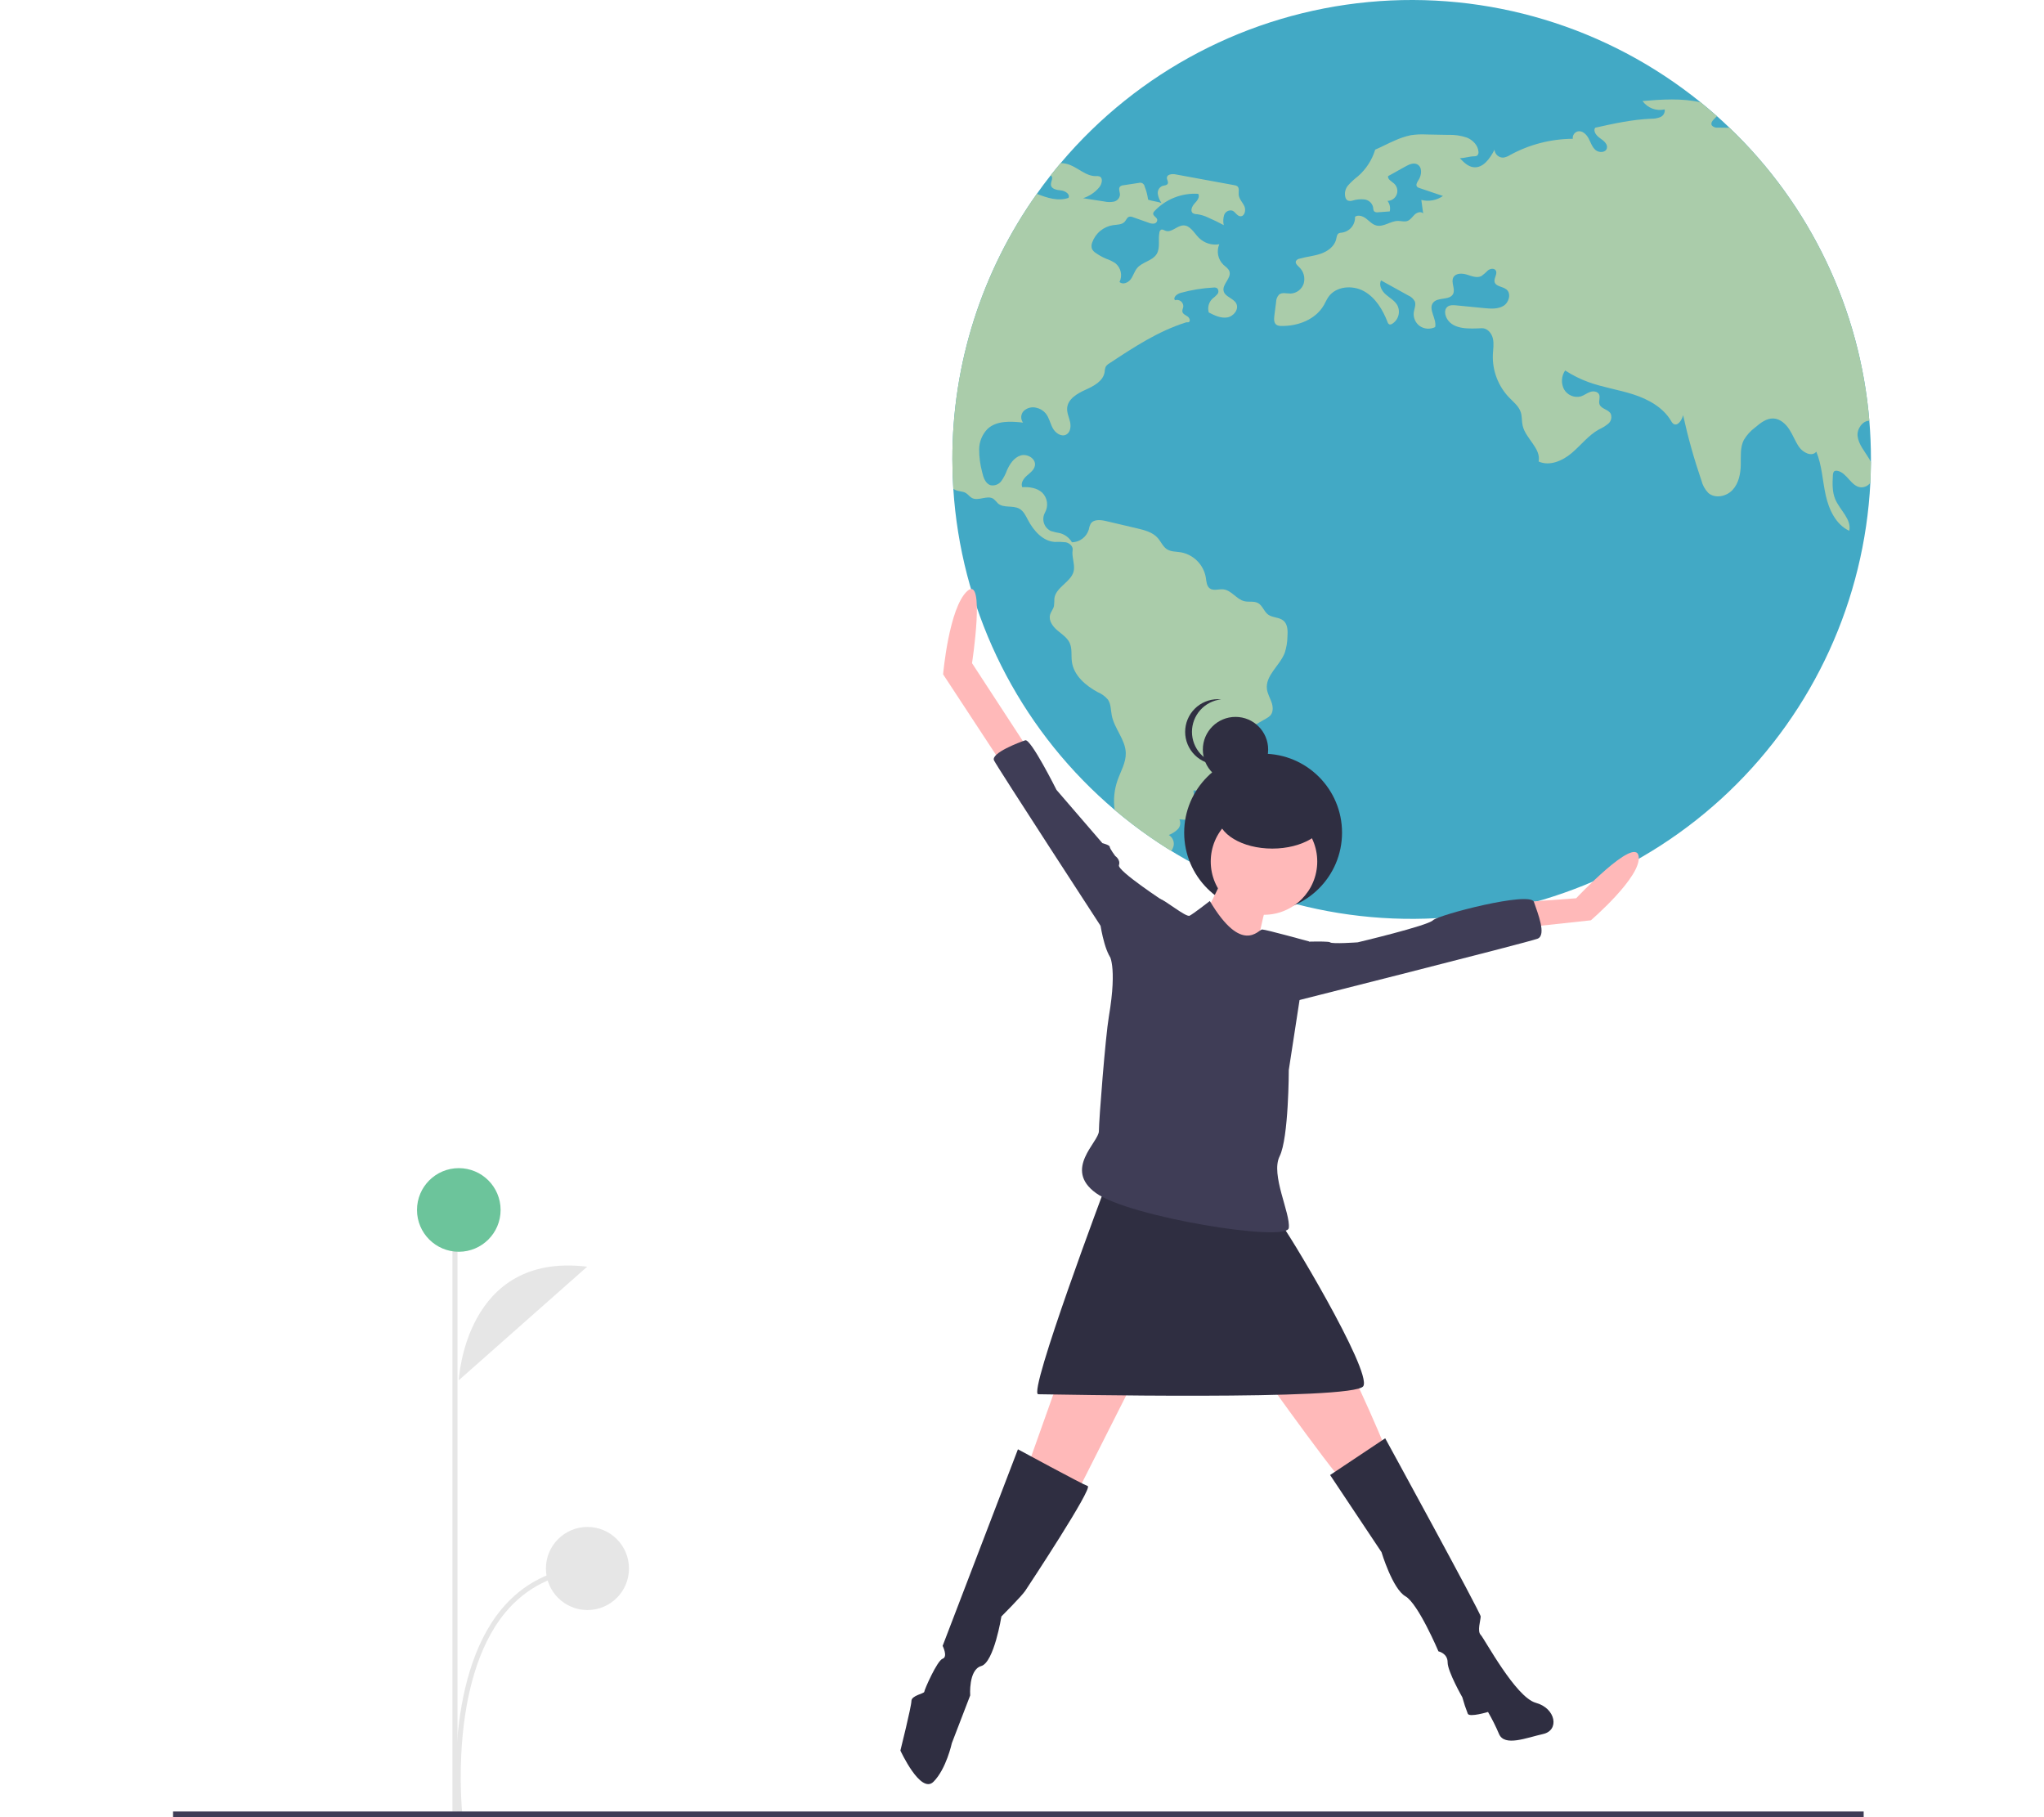 <svg width="900" height="800" viewBox="0 0 1013 1084" fill="none" xmlns="http://www.w3.org/2000/svg">
<g clip-path="url(#clip0)">
<path d="M170.481 823.348C170.481 823.348 174.043 746.712 247.079 755.62L170.481 823.348Z" fill="#E6E6E6"/>
<path d="M169.623 1083.03C169.532 1082.23 160.911 1002.37 195.816 960.11C208.698 944.513 225.959 935.778 247.12 934.15L247.353 937.161C227.043 938.723 210.487 947.09 198.148 962.027C164.06 1003.29 172.533 1081.9 172.621 1082.69L169.623 1083.03Z" fill="#E6E6E6"/>
<path d="M169.71 744.992H166.672V1080.75H169.71V744.992Z" fill="#E6E6E6"/>
<path d="M170.481 746.712C184.254 746.712 195.42 735.545 195.42 721.77C195.42 707.995 184.254 696.828 170.481 696.828C156.707 696.828 145.542 707.995 145.542 721.77C145.542 735.545 156.707 746.712 170.481 746.712Z" fill="#6CC49B"/>
<path d="M247.237 960.439C260.923 960.439 272.018 949.343 272.018 935.655C272.018 921.967 260.923 910.87 247.237 910.87C233.55 910.87 222.455 921.967 222.455 935.655C222.455 949.343 233.55 960.439 247.237 960.439Z" fill="#E6E6E6"/>
<path d="M1013 274.053V275.694C1012.96 279.814 1012.84 283.915 1012.65 287.998C1009.09 357.872 978.952 423.74 928.404 472.104C877.855 520.468 810.726 547.666 740.772 548.124C670.819 548.581 603.339 522.264 552.162 474.565C500.985 426.867 469.986 361.398 465.519 291.578C465.146 285.78 464.96 279.938 464.96 274.053C464.862 217.292 482.476 161.915 515.346 115.643C517.974 111.914 520.708 108.254 523.548 104.662C525.505 102.164 527.518 99.722 529.55 97.298C575.807 42.492 641.7 8.001 713.092 1.226C784.484 -5.55 855.687 15.93 911.426 61.056C914.725 63.722 917.969 66.481 921.138 69.296C923.673 71.552 926.165 73.858 928.613 76.213C976.828 122.338 1006.51 184.511 1012.05 251.01C1012.68 258.617 1013 266.298 1013 274.053Z" fill="#42A9C5"/>
<path d="M523.548 104.662C523.682 104.719 523.808 104.794 523.921 104.886C525.393 106.098 523.548 108.428 523.772 110.348C524.033 112.809 527.313 113.35 529.793 113.592C532.272 113.853 535.404 115.848 534.229 118.048C528.003 120.192 521.702 118.085 515.346 115.643C482.475 161.915 464.862 217.292 464.96 274.053C464.96 279.944 465.146 285.786 465.519 291.578C466.04 291.958 466.611 292.265 467.215 292.491C469.079 293.2 471.242 293.069 472.957 294.076C474.318 294.878 475.231 296.294 476.592 297.04C480.488 299.165 485.894 295.083 489.528 297.618C490.468 298.474 491.358 299.383 492.194 300.34C495.549 303.248 501.067 301.291 504.944 303.472C507.442 304.87 508.729 307.667 510.071 310.202C513.407 316.541 518.813 322.768 525.953 323.271C528.204 323.168 530.461 323.242 532.701 323.495C534.9 323.998 537.063 325.918 536.708 328.137C536.093 331.959 537.976 336.135 537.473 339.957C536.559 346.948 526.661 350.005 525.822 356.996C525.819 358.535 525.732 360.072 525.561 361.601C525.114 363.428 523.734 364.92 523.25 366.747C522.318 370.196 524.797 373.645 527.5 375.956C530.221 378.287 533.465 380.3 534.956 383.544C536.522 386.993 535.758 391.001 536.261 394.749C537.379 402.933 544.444 408.992 551.714 412.907C554.044 413.881 556.113 415.388 557.754 417.307C559.618 420.01 559.431 423.571 560.065 426.796C561.594 434.682 568.23 441.188 568.416 449.224C568.547 454.947 565.378 460.13 563.477 465.518C561.521 471.166 560.939 477.199 561.78 483.117C572.409 492.132 583.707 500.328 595.576 507.632C596.222 506.678 596.695 505.618 596.974 504.5C597.2 503.264 597.044 501.989 596.528 500.844C596.012 499.698 595.16 498.737 594.085 498.087C596.088 497.33 597.911 496.162 599.435 494.657C600.184 493.887 600.678 492.905 600.851 491.845C601.025 490.785 600.869 489.697 600.404 488.728C603.685 489.138 607.581 489.344 609.743 486.827C611.477 484.813 611.365 481.793 610.675 479.239C609.985 476.666 608.83 474.187 608.811 471.521C616.412 471.891 624.031 471.635 631.59 470.756C630.496 467.069 628.009 463.952 624.656 462.069C628.086 461.491 631.199 457.389 632.28 454.089C633.215 450.723 633.266 447.172 632.429 443.78C632.17 442.908 632.131 441.985 632.317 441.095C632.869 439.913 633.838 438.976 635.039 438.466C640.706 435.204 646.372 431.948 652.039 428.697C653.05 428.188 653.97 427.513 654.761 426.703C656.532 424.596 656.271 421.445 655.357 418.854C654.444 416.263 652.99 413.82 652.636 411.098C651.592 402.951 660.316 397.098 663.261 389.417C664.262 386.35 664.802 383.152 664.864 379.927C665.106 376.46 665.125 372.451 662.478 370.233C659.924 368.089 655.954 368.574 653.288 366.579C650.846 364.752 650.007 361.228 647.342 359.755C644.918 358.413 641.898 359.271 639.196 358.637C634.461 357.537 631.478 352.075 626.632 351.571C623.91 351.273 620.816 352.615 618.579 351.031C616.603 349.614 616.528 346.799 616.156 344.412C615.494 340.695 613.71 337.27 611.044 334.597C608.378 331.924 604.958 330.132 601.243 329.46C598.428 329.013 595.371 329.181 592.966 327.633C590.543 326.067 589.443 323.141 587.523 320.959C584.466 317.473 579.619 316.224 575.09 315.161C568.938 313.726 562.793 312.284 556.654 310.836C553.392 310.053 549.179 309.643 547.408 312.514C546.884 313.606 546.52 314.767 546.327 315.963C545.661 318.114 544.333 320.001 542.532 321.353C540.732 322.706 538.55 323.455 536.298 323.495C534.757 320.862 532.26 318.926 529.327 318.088C527.41 317.766 525.517 317.318 523.66 316.746C522.69 316.271 521.827 315.603 521.124 314.782C520.421 313.962 519.893 313.007 519.572 311.976C519.251 310.944 519.144 309.858 519.257 308.784C519.37 307.71 519.701 306.67 520.23 305.728C521.287 303.836 521.693 301.649 521.387 299.504C521.081 297.358 520.078 295.373 518.534 293.852C515.402 291.037 510.872 290.347 506.659 290.627C505.56 288.222 507.405 285.519 509.381 283.766C511.375 282.033 513.78 280.317 514.209 277.707C514.899 273.606 509.661 270.492 505.69 271.704C501.72 272.935 499.184 276.794 497.507 280.597C496.693 282.841 495.583 284.967 494.207 286.917C493.502 287.882 492.544 288.633 491.439 289.087C490.333 289.541 489.124 289.68 487.944 289.49C484.663 288.651 483.414 284.754 482.687 281.473C481.522 277.088 480.933 272.569 480.935 268.032C480.964 263.449 482.783 259.06 486.005 255.802C491.43 250.805 499.781 251.29 507.107 252.092C506.322 251.045 505.946 249.748 506.049 248.444C506.152 247.14 506.727 245.918 507.666 245.007C508.646 244.137 509.824 243.519 511.098 243.207C512.371 242.895 513.701 242.899 514.973 243.218C517.182 243.675 519.172 244.864 520.621 246.592C522.709 249.127 523.306 252.576 524.871 255.447C526.456 258.337 529.998 260.798 532.887 259.251C535.403 257.908 535.795 254.441 535.18 251.663C534.546 248.904 533.222 246.201 533.446 243.367C533.875 237.979 539.486 234.716 544.426 232.498C549.365 230.279 555.014 227.278 555.797 221.909C555.833 220.864 556.034 219.832 556.393 218.851C556.94 217.975 557.704 217.256 558.611 216.763C573.021 207.237 587.691 197.579 604.169 192.378C605.027 192.098 605.12 192.397 605.996 192.192C607.227 191.483 606.406 189.526 605.232 188.743C604.058 187.96 602.492 187.344 602.194 185.965C601.988 184.958 602.585 183.951 602.734 182.926C602.773 182.307 602.66 181.687 602.404 181.122C602.147 180.557 601.757 180.063 601.265 179.684C600.774 179.305 600.197 179.052 599.586 178.948C598.974 178.843 598.346 178.891 597.757 179.086C596.434 177.333 599.043 175.301 601.168 174.704C607.531 172.961 614.061 171.899 620.648 171.535C621.408 171.409 622.189 171.541 622.866 171.908C623.351 172.375 623.638 173.01 623.669 173.683C623.7 174.355 623.473 175.014 623.034 175.525C622.137 176.521 621.144 177.426 620.07 178.228C619.001 179.267 618.237 180.579 617.862 182.023C617.487 183.466 617.516 184.984 617.945 186.412C621.394 188.165 625.122 189.973 628.943 189.358C632.746 188.743 636.12 184.455 634.33 181.043C632.671 177.855 627.657 177.128 626.799 173.642C625.793 169.559 631.571 165.923 630.267 161.934C629.707 160.181 627.955 159.137 626.613 157.888C625.033 156.333 623.959 154.338 623.53 152.163C623.101 149.988 623.338 147.734 624.208 145.696C622.026 146.077 619.784 145.931 617.67 145.269C615.556 144.608 613.63 143.45 612.054 141.893C609.147 138.966 606.835 134.323 602.697 134.473C598.913 134.584 595.65 139.003 592.109 137.661C591.233 137.325 590.319 136.654 589.48 137.045C589.204 137.223 588.971 137.462 588.8 137.743C588.629 138.024 588.524 138.34 588.493 138.667C587.598 142.974 589.145 147.877 586.796 151.606C584.242 155.651 578.333 156.21 575.239 159.864C573.561 161.841 572.909 164.507 571.362 166.595C569.814 168.683 566.552 170.025 564.688 168.198C565.601 166.326 565.851 164.2 565.397 162.168C564.943 160.135 563.813 158.317 562.19 157.012C560.473 155.885 558.619 154.983 556.673 154.328C554.498 153.41 552.43 152.26 550.502 150.897C549.542 150.312 548.762 149.474 548.247 148.474C547.84 147.216 547.893 145.855 548.396 144.633C549.34 141.941 551 139.556 553.197 137.736C555.394 135.917 558.046 134.73 560.867 134.305C563.327 133.969 566.198 134.081 567.838 132.198C568.696 131.21 569.143 129.7 570.411 129.309C571.209 129.142 572.041 129.24 572.778 129.588C575.854 130.67 578.911 131.751 581.987 132.832C583.012 133.303 584.145 133.489 585.268 133.373C585.824 133.301 586.332 133.02 586.688 132.587C587.045 132.155 587.224 131.602 587.188 131.042C586.889 129.514 584.541 128.787 584.764 127.239C584.873 126.734 585.141 126.276 585.529 125.934C588.853 122.397 592.918 119.639 597.433 117.857C601.948 116.075 606.801 115.312 611.644 115.625C612.8 117.545 610.973 119.801 609.426 121.423C607.898 123.063 606.667 125.971 608.531 127.221C609.283 127.615 610.125 127.808 610.973 127.78C613.24 128.084 615.443 128.751 617.498 129.756C620.685 131.136 623.817 132.664 626.874 134.305C626.424 132.306 626.501 130.225 627.098 128.265C627.434 127.302 628.117 126.5 629.013 126.014C629.909 125.528 630.954 125.393 631.944 125.636C633.771 126.344 634.703 128.768 636.66 128.992C639.252 129.29 640.277 125.449 639.196 123.063C638.114 120.677 635.952 118.701 635.784 116.072C635.654 114.32 636.325 112.138 634.927 111.076C634.43 110.746 633.861 110.542 633.268 110.479C621.561 108.335 609.849 106.185 598.13 104.029C596.042 103.637 593.041 103.935 592.948 106.042C592.892 107.235 593.954 108.41 593.488 109.491C592.985 110.647 591.345 110.554 590.152 110.964C589.255 111.37 588.516 112.058 588.045 112.922C587.574 113.787 587.397 114.781 587.542 115.755C587.86 117.694 588.612 119.535 589.741 121.143C587.449 120.192 584 120.024 581.707 119.055C581.374 116.4 580.697 113.799 579.694 111.318C579.637 110.923 579.494 110.546 579.275 110.212C579.056 109.879 578.766 109.597 578.427 109.387C578.088 109.178 577.706 109.045 577.31 108.998C576.914 108.952 576.512 108.993 576.134 109.118C573.114 109.584 570.094 110.032 567.074 110.498C566.316 110.534 565.59 110.815 565.005 111.299C563.831 112.548 564.986 114.543 564.949 116.258C564.84 117.217 564.435 118.119 563.79 118.837C563.145 119.555 562.293 120.055 561.351 120.267C559.454 120.652 557.497 120.626 555.61 120.192C551.379 119.54 547.166 118.887 542.934 118.235C546.669 117.044 549.991 114.821 552.516 111.821C554.193 109.845 555.088 106.154 552.665 105.222C551.949 105.025 551.202 104.968 550.465 105.054C544.724 105.091 540.194 100.3 534.826 98.268C533.138 97.638 531.352 97.31 529.55 97.298L523.548 104.662Z" fill="#AACCAA"/>
<path d="M1012.65 287.998C1011.99 288.881 1011.12 289.589 1010.13 290.06C1009.14 290.531 1008.04 290.752 1006.94 290.702C1001.11 290.198 998.647 281.79 992.868 280.839C992.357 280.708 991.816 280.761 991.339 280.988C990.482 281.455 990.333 282.61 990.277 283.58C990.035 288.39 989.829 293.386 991.712 297.823C994.452 304.311 1001.55 309.755 1000.06 316.634C992.048 312.924 987.872 303.919 985.989 295.288C984.088 286.656 983.79 277.595 980.397 269.43C977.806 272.73 972.4 270.008 970.052 266.54C967.815 263.259 966.435 259.456 964.273 256.119C962.111 252.8 958.793 249.817 954.841 249.631C950.684 249.444 947.067 252.297 943.898 255C941.142 257.037 938.827 259.612 937.095 262.569C934.876 267.044 935.454 272.301 935.342 277.279C935.231 282.648 934.093 288.334 930.421 292.286C926.749 296.22 919.982 297.6 915.937 294.039C913.982 292 912.588 289.488 911.892 286.749C907.495 273.932 903.835 260.873 900.931 247.636C900.26 250.656 897.595 254.553 895.06 252.782C894.493 252.3 894.035 251.702 893.717 251.029C888.983 243.031 880.24 238.221 871.386 235.332C862.55 232.461 853.248 231.118 844.506 227.949C839.603 226.169 834.919 223.836 830.544 220.995C829.432 222.632 828.784 224.539 828.665 226.514C828.547 228.49 828.964 230.46 829.873 232.218C830.855 233.938 832.378 235.286 834.205 236.051C836.032 236.816 838.061 236.957 839.976 236.45C841.915 235.816 843.555 234.474 845.475 233.803C847.395 233.15 849.986 233.467 850.825 235.332C851.645 237.103 850.415 239.247 851.03 241.111C851.943 243.926 856.212 244.15 857.703 246.723C858.142 247.741 858.242 248.874 857.991 249.954C857.739 251.034 857.149 252.005 856.305 252.726C854.59 254.125 852.697 255.291 850.676 256.193C844.413 259.68 839.957 265.627 834.477 270.25C828.997 274.892 821.261 278.267 814.736 275.303C816.284 267.416 806.907 261.637 805.174 253.788C804.596 251.197 804.894 248.456 804.092 245.94C802.918 242.286 799.675 239.787 797.028 237.028C793.812 233.641 791.306 229.645 789.657 225.274C788.008 220.904 787.25 216.248 787.428 211.58C787.577 208.337 788.173 205.037 787.428 201.867C786.701 198.717 784.072 195.659 780.829 195.79C773.428 196.125 764.089 196.685 760.212 190.365C758.814 188.109 758.217 184.809 760.231 183.075C761.647 181.863 763.735 181.975 765.58 182.162C771.154 182.702 776.709 183.262 782.283 183.802C786.179 184.175 790.391 184.492 793.747 182.46C797.102 180.428 798.556 175.003 795.443 172.598C793.187 170.845 789.124 170.939 788.453 168.161C787.912 165.83 790.485 163.202 789.087 161.244C788.099 159.865 785.862 160.237 784.501 161.281C783.313 162.514 782.023 163.643 780.642 164.656C777.977 166.035 774.808 164.712 771.937 163.817C769.066 162.922 765.226 162.847 763.847 165.513C762.281 168.478 765.208 172.393 763.679 175.376C761.629 179.309 754.732 177.072 751.861 180.465C748.58 184.343 754.098 190.16 752.998 195.119C751.582 195.821 750.008 196.144 748.43 196.056C746.852 195.967 745.323 195.471 743.994 194.615C742.69 193.728 741.651 192.503 740.988 191.072C740.325 189.64 740.062 188.056 740.229 186.487C740.49 184.25 741.664 181.957 740.881 179.85C740.037 178.223 738.644 176.948 736.948 176.252C731.542 173.25 726.136 170.261 720.731 167.285C719.221 170.081 721.122 173.53 723.508 175.637C725.875 177.725 728.858 179.309 730.424 182.069C731.415 183.981 731.639 186.199 731.05 188.271C730.461 190.343 729.104 192.112 727.255 193.217C727.021 193.378 726.755 193.486 726.475 193.535C726.195 193.583 725.908 193.57 725.633 193.497C725.375 193.345 725.149 193.143 724.97 192.903C724.791 192.663 724.661 192.389 724.589 192.098C721.737 184.772 717.431 177.557 710.571 173.735C703.693 169.895 693.832 170.696 689.321 177.128C688.258 178.657 687.531 180.409 686.599 182.031C681.659 190.626 671.034 194.69 661.117 194.429C660.147 194.491 659.181 194.264 658.34 193.776C656.737 192.676 656.811 190.327 657.053 188.389C657.408 185.648 657.743 182.926 658.097 180.186C658.106 178.512 658.753 176.905 659.906 175.693C661.751 174.238 664.398 175.152 666.747 175.115C668.519 175.036 670.224 174.411 671.629 173.327C673.034 172.242 674.069 170.751 674.595 169.056C675.067 167.345 675.063 165.538 674.583 163.829C674.104 162.121 673.167 160.576 671.873 159.361C670.81 158.355 669.375 157.087 669.934 155.726C670.162 155.351 670.468 155.03 670.831 154.785C671.195 154.541 671.608 154.378 672.041 154.309C676.235 153.097 680.69 152.78 684.81 151.326C688.948 149.891 692.956 146.945 693.944 142.676C694.242 141.371 694.372 139.786 695.547 139.134C696.14 138.896 696.772 138.769 697.411 138.761C699.652 138.439 701.692 137.292 703.131 135.543C704.569 133.794 705.301 131.57 705.184 129.309C707.16 127.929 709.937 128.954 711.857 130.427C713.759 131.9 715.455 133.839 717.785 134.473C722.129 135.666 726.323 131.807 730.834 131.788C732.735 131.788 734.692 132.459 736.463 131.807C738.271 131.154 739.353 129.365 740.732 128.041C742.13 126.699 744.553 125.897 745.84 127.333C745.467 124.629 745.113 121.945 744.74 119.26C746.936 119.813 749.225 119.89 751.453 119.485C753.681 119.079 755.797 118.202 757.658 116.911C752.961 115.326 748.282 113.742 743.584 112.157C743.091 112.035 742.636 111.792 742.261 111.449C741.235 110.349 742.261 108.633 743.081 107.384C745.075 104.383 745.411 99.442 742.13 97.951C739.893 96.926 737.339 98.156 735.196 99.349C731.766 101.251 728.336 103.171 724.906 105.073C724.589 107.03 726.975 108.149 728.448 109.454C729.345 110.25 729.981 111.299 730.27 112.463C730.56 113.627 730.49 114.852 730.071 115.976C729.651 117.1 728.901 118.07 727.919 118.76C726.937 119.449 725.77 119.825 724.571 119.838C725.246 120.72 725.716 121.742 725.945 122.829C726.174 123.916 726.156 125.041 725.894 126.121C723.601 126.288 721.29 126.456 718.978 126.624C718.594 126.701 718.199 126.7 717.815 126.624C717.431 126.547 717.066 126.395 716.741 126.177C715.996 125.524 716.108 124.368 715.921 123.399C715.614 122.24 714.967 121.2 714.063 120.412C713.159 119.625 712.041 119.126 710.851 118.98C708.476 118.713 706.072 118.935 703.786 119.633C702.792 119.983 701.705 119.957 700.729 119.558C700.176 119.192 699.757 118.655 699.536 118.03C699.13 116.751 699.061 115.39 699.335 114.077C699.61 112.764 700.218 111.544 701.102 110.535C702.892 108.547 704.864 106.731 706.992 105.11C711.816 100.887 715.361 95.397 717.226 89.263C721.029 87.66 724.962 85.498 728.783 83.894C731.856 82.47 735.075 81.389 738.383 80.669C741.497 80.193 744.652 80.043 747.797 80.222C752.084 80.296 756.39 80.371 760.678 80.464C764.505 80.303 768.329 80.853 771.956 82.086C775.479 83.54 778.592 86.691 778.834 90.494C778.907 90.927 778.869 91.372 778.722 91.787C778.575 92.201 778.325 92.571 777.995 92.862C777.5 93.135 776.938 93.264 776.373 93.234C772.813 93.346 771.303 94.241 767.743 94.372C769.998 96.776 772.533 99.312 775.814 99.741C781.593 100.486 785.75 94.502 788.415 89.301C788.511 90.625 789.12 91.859 790.112 92.74C791.105 93.621 792.402 94.08 793.728 94.017C795.156 93.772 796.52 93.239 797.736 92.451C809.201 86.184 822.045 82.866 835.111 82.794C834.982 81.805 835.226 80.803 835.794 79.983C836.363 79.164 837.215 78.584 838.186 78.357C840.852 77.835 843.238 80.128 844.524 82.515C845.792 84.901 846.593 87.66 848.644 89.45C850.676 91.24 854.609 91.146 855.41 88.574C856.193 86.094 853.602 83.969 851.459 82.496C849.296 81.042 847.041 78.338 848.495 76.176C859.456 73.734 870.51 71.31 881.75 70.825C883.66 70.883 885.563 70.553 887.342 69.856C888.223 69.483 888.957 68.829 889.429 67.996C889.9 67.164 890.084 66.199 889.952 65.251C887.499 65.823 884.932 65.654 882.575 64.765C880.219 63.875 878.18 62.305 876.717 60.255C888.256 59.304 900.335 58.465 911.426 61.056L921.138 69.296C919.293 71.217 916.832 73.025 918.174 74.945C918.617 75.386 919.154 75.721 919.745 75.925C920.336 76.128 920.965 76.195 921.585 76.12C923.934 76.157 926.283 76.213 928.613 76.213C976.828 122.339 1006.51 184.512 1012.05 251.011C1008.13 250.862 1004.54 255.821 1005.04 260.146C1005.64 265.161 1009.25 269.188 1011.84 273.513C1012.27 274.216 1012.66 274.944 1013 275.694L1012.65 287.998Z" fill="#AACCAA"/>
<path d="M650.353 543.801C676.36 543.801 697.443 522.715 697.443 496.704C697.443 470.694 676.36 449.608 650.353 449.608C624.345 449.608 603.262 470.694 603.262 496.704C603.262 522.715 624.345 543.801 650.353 543.801Z" fill="#2F2E41"/>
<path d="M627.873 520.498C627.873 520.498 612.535 554.465 608.153 555.561C603.77 556.656 644.307 576.379 644.307 576.379C644.307 576.379 651.976 534.742 655.263 532.551C658.549 530.359 627.873 520.498 627.873 520.498Z" fill="#FFB9B9"/>
<path d="M536.94 798.809L508.455 878.796L539.131 890.85L591.719 786.757L536.94 798.809Z" fill="#FFB9B9"/>
<path d="M636.638 801.001C636.638 801.001 693.608 880.988 696.895 882.084C700.182 883.18 723.189 863.457 723.189 863.457C723.189 863.457 694.704 794.427 685.939 791.14C677.175 787.852 636.638 801.001 636.638 801.001Z" fill="#FFB9B9"/>
<path d="M504.072 864.552L459.153 981.794C459.153 981.794 462.44 988.368 459.153 989.464C455.867 990.56 448.198 1008.09 448.198 1009.19C448.198 1010.28 440.529 1011.38 440.529 1014.67C440.529 1017.95 433.955 1044.25 433.955 1044.25C433.955 1044.25 446.006 1070.55 453.676 1062.88C461.345 1055.21 464.631 1039.87 464.631 1039.87L475.587 1011.38C475.587 1011.38 474.492 996.038 482.161 993.847C489.83 991.656 494.212 964.263 494.212 964.263C494.212 964.263 506.264 952.21 508.455 948.923C510.646 945.635 548.991 887.562 545.704 886.467C542.418 885.371 504.072 864.552 504.072 864.552Z" fill="#2F2E41"/>
<path d="M690.321 879.892L723.189 857.978C723.189 857.978 780.159 962.071 780.159 964.263C780.159 966.454 777.968 973.028 780.159 975.22C782.35 977.411 800.975 1012.47 813.026 1015.76C825.078 1019.05 827.269 1032.2 817.409 1034.39C807.549 1036.58 794.402 1042.06 791.115 1034.39C789.193 1029.88 786.998 1025.48 784.541 1021.24C784.541 1021.24 773.585 1024.53 772.49 1022.34C771.226 1019.11 770.129 1015.82 769.203 1012.47C769.203 1012.47 760.439 997.134 760.439 991.655C760.439 986.177 754.961 985.081 754.961 985.081C754.961 985.081 742.909 956.593 735.24 952.21C727.571 947.827 720.998 925.913 720.998 925.913L690.321 879.892Z" fill="#2F2E41"/>
<path d="M650.88 545.699C668.427 545.699 682.652 531.473 682.652 513.923C682.652 496.374 668.427 482.148 650.88 482.148C633.333 482.148 619.108 496.374 619.108 513.923C619.108 531.473 633.333 545.699 650.88 545.699Z" fill="#FFB9B9"/>
<path d="M556.66 706.769C556.66 706.769 509.637 831.704 516.211 831.704C522.784 831.704 704.641 835.661 710.119 826.895C715.597 818.13 662.932 730.875 660.741 729.779C658.55 728.684 556.66 706.769 556.66 706.769Z" fill="#2F2E41"/>
<path d="M509.55 445.989L476.683 395.586C476.683 395.586 484.811 342.713 473.855 352.574C462.899 362.436 459.432 402.259 459.432 402.259L497.499 460.233L509.55 445.989Z" fill="#FFB9B9"/>
<path d="M807.549 538.029L837.129 535.838C837.129 535.838 872.188 498.583 874.379 510.636C876.57 522.689 845.894 548.986 845.894 548.986L805.357 553.369L807.549 538.029Z" fill="#FFB9B9"/>
<path d="M591.719 548.986V538.029C591.719 538.029 563.234 519.402 564.329 516.115C565.425 512.828 562.138 510.636 562.138 510.636C562.138 510.636 558.851 506.254 558.851 505.158C558.851 504.062 554.469 502.966 554.469 502.966L527.079 471.191C527.079 471.191 511.741 440.511 508.454 441.606C505.168 442.702 487.638 449.276 489.83 453.659C492.021 458.042 553.373 552.274 553.373 552.274C553.373 552.274 556.66 573.092 562.138 573.092C567.616 573.092 591.719 548.986 591.719 548.986Z" fill="#3F3D56"/>
<path d="M665.123 562.135C665.123 562.135 689.226 561.039 690.322 562.135C691.417 563.231 706.755 562.135 706.755 562.135C706.755 562.135 748.387 552.274 751.674 548.986C754.961 545.699 809.74 531.455 811.931 538.029C814.122 544.604 819.6 557.752 814.122 559.944C808.644 562.135 660.741 599.389 660.741 599.389L665.123 562.135Z" fill="#3F3D56"/>
<path d="M633.88 466.624C644.641 466.624 653.365 457.899 653.365 447.136C653.365 436.373 644.641 427.648 633.88 427.648C623.118 427.648 614.394 436.373 614.394 447.136C614.394 457.899 623.118 466.624 633.88 466.624Z" fill="#2F2E41"/>
<path d="M607.899 436.58C607.899 431.763 609.683 427.117 612.907 423.538C616.13 419.958 620.565 417.7 625.355 417.198C624.68 417.128 624.003 417.092 623.325 417.092C618.157 417.092 613.201 419.145 609.547 422.8C605.892 426.455 603.839 431.412 603.839 436.58C603.839 441.749 605.892 446.706 609.547 450.36C613.201 454.015 618.157 456.068 623.325 456.068C624.003 456.068 624.68 456.033 625.355 455.963C620.565 455.461 616.13 453.202 612.907 449.623C609.683 446.044 607.899 441.397 607.899 436.58Z" fill="#2F2E41"/>
<path d="M655.83 506.207C673.766 506.207 688.306 497.482 688.306 486.719C688.306 475.956 673.766 467.231 655.83 467.231C637.894 467.231 623.354 475.956 623.354 486.719C623.354 497.482 637.894 506.207 655.83 506.207Z" fill="#2F2E41"/>
<path d="M618.561 537.481C618.561 537.481 608.701 545.151 606.51 546.247C604.319 547.343 591.171 536.386 588.98 536.386C586.789 536.386 558.304 569.257 558.304 569.257C558.304 569.257 563.598 575.355 558.304 606.511C556.319 618.196 552.38 668.151 552.38 674.725C552.38 681.3 530.914 697.456 550.635 711.7C570.355 725.944 664.575 741.284 665.671 732.519C666.767 723.753 654.715 700.743 660.193 689.786C665.671 678.829 665.671 638.287 665.671 638.287L672.245 595.554L677.722 561.587C677.722 561.587 651.976 554.465 649.785 554.465C647.594 554.465 637.734 569.805 618.561 537.481Z" fill="#3F3D56"/>
<path d="M1008.66 1080.6H0V1084H1008.66V1080.6Z" fill="#3F3D56"/>
</g>
<defs>
<clipPath id="clip0">
<rect width="1013" height="1084" fill="white"/>
</clipPath>
</defs>
</svg>
